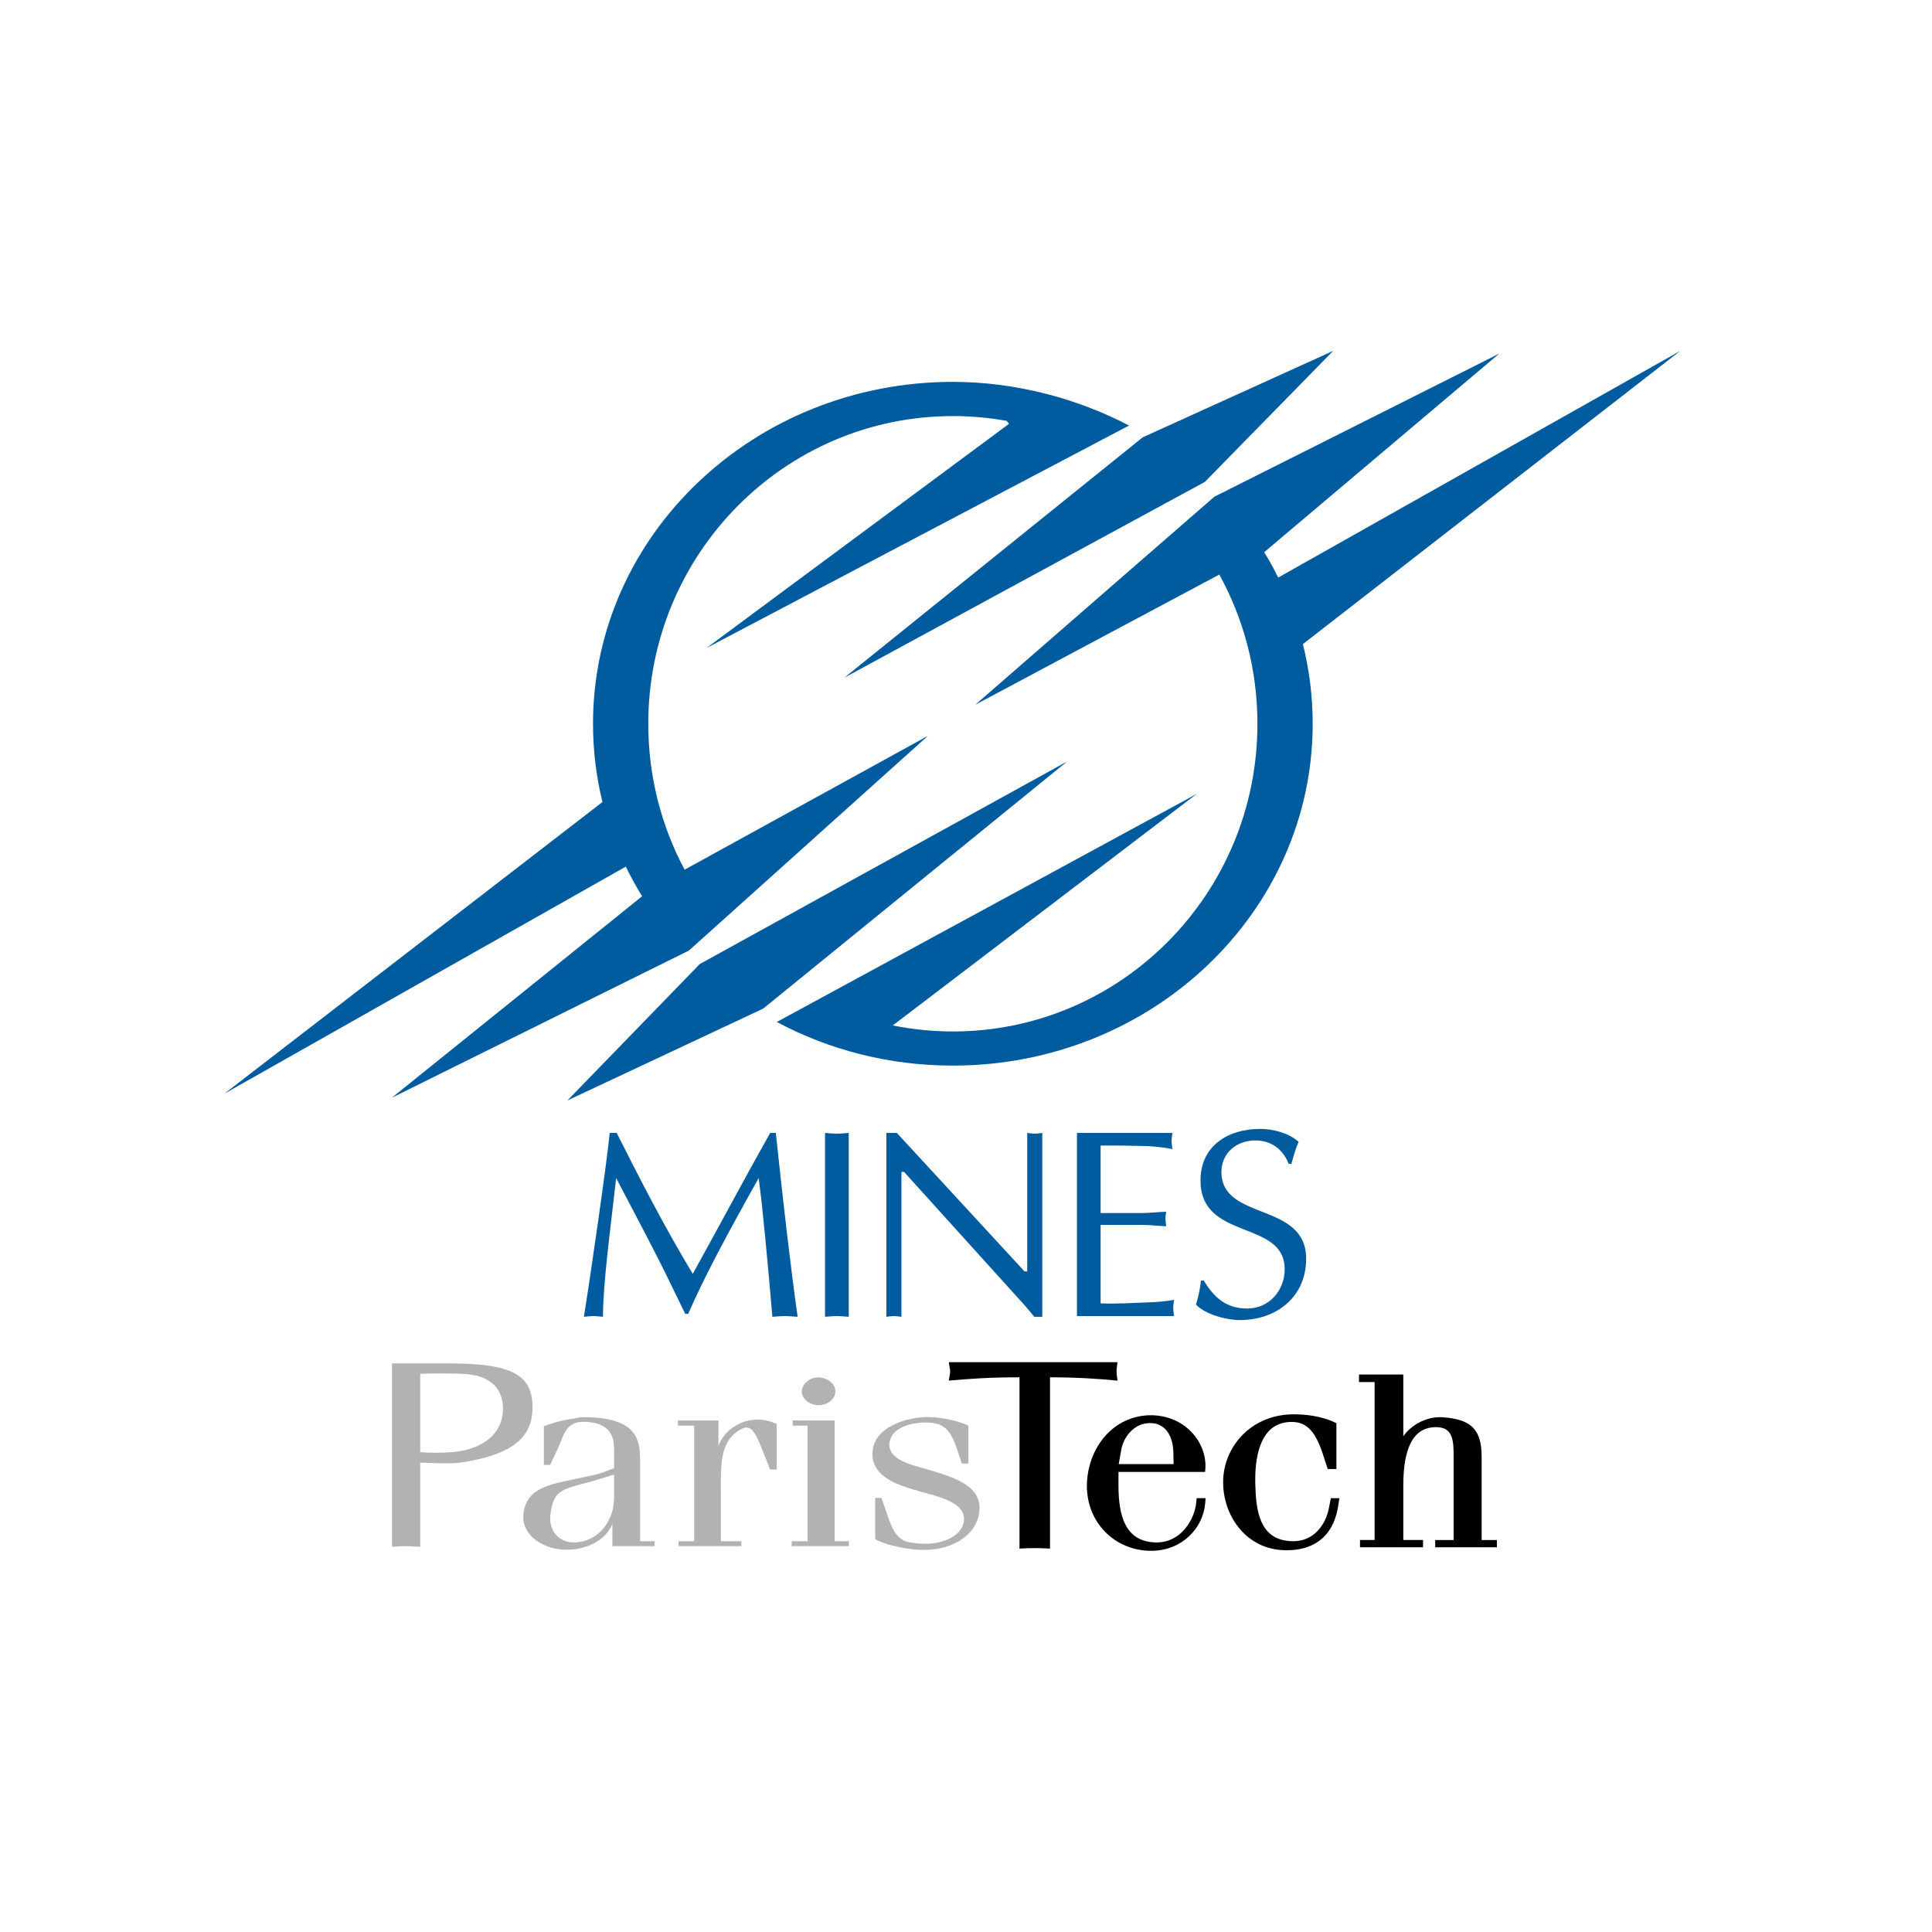 <?xml version="1.0" encoding="UTF-8" standalone="no"?>
<svg
   xmlns:dc="http://purl.org/dc/elements/1.1/"
   xmlns:cc="http://creativecommons.org/ns#"
   xmlns:rdf="http://www.w3.org/1999/02/22-rdf-syntax-ns#"
   xmlns:svg="http://www.w3.org/2000/svg"
   xmlns="http://www.w3.org/2000/svg"
   xmlns:sodipodi="http://sodipodi.sourceforge.net/DTD/sodipodi-0.dtd"
   xmlns:inkscape="http://www.inkscape.org/namespaces/inkscape"
   width="398.038"
   height="398.039"
   version="1.1"
   id="svg28"
   sodipodi:docname="mines_paristech.svg"
   inkscape:version="0.92.2 2405546, 2018-03-11">
  <defs
     id="defs32" />
  <sodipodi:namedview
     pagecolor="#ffffff"
     bordercolor="#666666"
     borderopacity="1"
     objecttolerance="10"
     gridtolerance="10"
     guidetolerance="10"
     inkscape:pageopacity="0"
     inkscape:pageshadow="2"
     inkscape:window-width="1364"
     inkscape:window-height="732"
     id="namedview30"
     showgrid="false"
     fit-margin-top="0"
     fit-margin-left="0"
     fit-margin-right="0"
     fit-margin-bottom="0"
     inkscape:zoom="0.9516129"
     inkscape:cx="121.61257"
     inkscape:cy="201.74819"
     inkscape:window-x="0"
     inkscape:window-y="35"
     inkscape:window-maximized="0"
     inkscape:current-layer="svg28" />
  <desc
     id="desc2">Logo of Mines ParisTech</desc>
  <g
     id="g26"
     transform="translate(46.223,72.29)">
    <path
       id="path248"
       d="m 201.777,191.531 c 2.158,3.545 4.645,5.764 8.966,5.764 4.492,0 7.709,-3.705 7.709,-8.094 0,-10.299 -17.342,-5.76 -17.342,-18.279 0,-7.139 5.646,-10.631 12.292,-10.631 2.662,0 5.871,0.829 7.93,2.659 -0.668,1.444 -1.058,2.995 -1.501,4.538 h -0.558 c -1.158,-2.987 -3.598,-4.821 -6.857,-4.821 -3.831,0 -6.994,2.552 -6.994,6.49 0,10.184 17.453,6.081 17.453,17.881 0,7.93 -6.154,12.64 -13.679,12.64 -2.716,0 -7.147,-1.161 -9.034,-3.213 0.554,-1.608 0.837,-3.274 1.054,-4.935 h 0.561 z"
       inkscape:connector-curvature="0"
       style="fill:#005c9e;fill-rule:nonzero" />
    <path
       id="path252"
       d="m 180.531,177.622 h 8.584 c 1.666,0 3.27,-0.222 4.928,-0.267 -0.05,0.439 -0.16,0.94 -0.16,1.433 0,0.451 0.111,0.944 0.16,1.559 -1.658,-0.065 -3.262,-0.279 -4.928,-0.279 h -8.584 v 16.174 c 3.381,0.118 6.712,-0.107 10.031,-0.222 1.715,-0.053 3.377,-0.218 5.092,-0.5 -0.053,0.615 -0.168,1.112 -0.168,1.669 0,0.546 0.115,1.108 0.168,1.665 H 175.656 v -37.733 h 19.661 c -0.05,0.611 -0.164,1.1 -0.164,1.662 0,0.558 0.115,1.112 0.164,1.662 -1.654,-0.332 -3.323,-0.493 -4.974,-0.607 l -5.55,-0.114 h -4.263 v 13.901 -2e-5 z"
       inkscape:connector-curvature="0"
       style="fill:#005c9e;fill-rule:nonzero" />
    <path
       id="path256"
       d="m 123.758,161.12 c 0.772,0.061 1.604,0.153 2.437,0.153 0.779,0 1.551,-0.092 2.445,-0.153 v 37.879 c -0.894,-0.046 -1.666,-0.145 -2.445,-0.145 -0.833,0 -1.665,0.099 -2.437,0.145 z"
       inkscape:connector-curvature="0"
       style="fill:#005c9e;fill-rule:nonzero" />
    <path
       id="path260"
       d="m 168.513,198.999 h -1.654 c -0.611,-0.772 -1.727,-2.101 -2.888,-3.365 l -23.932,-26.476 h -0.546 v 29.841 c -0.569,-0.046 -1.05,-0.145 -1.551,-0.145 -0.554,0 -1.058,0.099 -1.555,0.145 v -37.879 h 2.162 l 26.312,28.535 h 0.55 v -28.535 c 0.501,0.061 1.001,0.153 1.555,0.153 0.489,0 0.997,-0.092 1.547,-0.153 v 37.879 z"
       inkscape:connector-curvature="0"
       style="fill:#005c9e;fill-rule:nonzero" />
    <path
       id="path264"
       d="m 113.616,161.12 c 1.444,13.679 2.995,27.316 4.496,37.879 -1.001,-0.046 -1.772,-0.145 -2.609,-0.145 -0.886,0 -1.769,0.099 -2.601,0.145 -0.94,-11.128 -2.051,-23.088 -2.823,-28.573 -6.433,11.475 -11.189,20.33 -14.516,27.973 h -0.611 l -3.041,-6.253 c -3.549,-7.319 -7.43,-14.523 -11.192,-21.72 -1.211,10.807 -2.716,21.77 -2.716,28.573 -0.718,-0.046 -1.325,-0.145 -1.937,-0.145 -0.722,0 -1.337,0.099 -1.99,0.145 1.432,-8.904 4.763,-32.053 5.314,-37.879 h 1.44 c 4.427,8.794 9.748,19.226 15.673,29.032 5.268,-9.481 10.363,-19.115 15.952,-29.032 h 1.161 -1e-5 z"
       inkscape:connector-curvature="0"
       style="fill:#005c9e;fill-rule:nonzero" />
    <path
       id="path268"
       d="m 154.704,72.908 49.247,-42.856 58.716,-29.498 -48.433,40.919 c 1.043,1.7 2.009,3.442 2.88,5.23 L 299.954,1e-5 222.206,60.409 c 1.318,5.271 2.017,10.765 2.017,16.414 0,38.898 -33.188,70.428 -74.134,70.428 -13.175,0 -25.548,-3.258 -36.27,-8.988 l 86.51,-46.989 -62.624,47.704 c 4.003,0.802 8.148,1.238 12.384,1.238 34.662,0 62.75,-28.386 62.75,-63.392 0,-11.154 -2.85,-21.632 -7.858,-30.743 l -50.278,26.828 v 0 l 3e-5,-2e-5 z"
       inkscape:connector-curvature="0"
       style="fill:#005c9e;fill-rule:nonzero" />
    <path
       id="path272"
       d="m 94.823,106.884 c -4.783,-8.95 -7.487,-19.184 -7.487,-30.059 0,-35.01 28.092,-63.392 62.754,-63.392 3.782,0 7.495,0.336 11.093,0.986 l 0.481,0.607 -62.334,46.191 87.06,-45.839 C 175.779,9.831 163.047,6.385 150.089,6.385 c -40.946,0 -74.137,31.541 -74.137,70.44 0,5.543 0.672,10.937 1.948,16.12 L -2e-5,153.037 82.71,106.254 c 1.02,2.097 2.135,4.133 3.354,6.108 L 34.502,153.873 95.72,123.539 144.967,79.304 94.823,106.884"
       inkscape:connector-curvature="0"
       style="fill:#005c9e;fill-rule:nonzero" />
    <path
       id="path276"
       d="m 70.676,154.435 27.267,-28.107 75.689,-41.737 -62.613,50.912 -40.342,18.932 h -2e-5 z"
       inkscape:connector-curvature="0"
       style="fill:#005c9e;fill-rule:nonzero" />
    <path
       id="path280"
       d="M 127.716,67.338 189.202,17.809 228.441,0 202.01,26.992 127.716,67.338 v 2e-5 z"
       inkscape:connector-curvature="0"
       style="fill:#005c9e;fill-rule:nonzero" />
    <path
       id="path284"
       d="m 40.35,229.054 c 1.654,0 5.974,0.378 8.958,-0.111 9.359,-1.562 14.183,-4.603 14.183,-11.28 0,-6.681 -4.229,-9.061 -17.102,-9.061 H 34.54 v 37.787 c 0.921,-0.054 1.914,-0.138 2.903,-0.138 0.924,0 1.845,0.084 2.907,0.138 v -17.335 z m 0,-18.294 c 1.986,-0.107 6.704,-0.168 9.561,0.057 5.241,0.382 7.499,3.369 7.499,7.12 0,4.905 -3.851,8.4 -10.49,8.946 -2.258,0.168 -4.916,0.168 -6.57,0 v -16.124 z"
       inkscape:connector-curvature="0"
       style="fill:#b1b2b4;fill-rule:nonzero" />
    <path
       id="path288"
       d="m 80.295,230.184 -1.073,0.416 c -2.422,0.951 -2.353,0.829 -6.784,1.784 -5.21,1.131 -10.57,1.784 -10.853,7.736 -0.149,3.751 3.782,6.612 8.209,6.849 4.355,0.237 8.717,-1.677 10.146,-5.298 v 4.58 h 8.713 v -1.016 h -2.998 v -16.605 c 0,-4.401 -0.783,-8.507 -10.215,-8.923 -2.575,-0.122 -2.185,0.114 -4.042,0.348 -2.147,0.302 -4.141,0.966 -5.566,1.501 v 7.968 h 1.276 l 1.574,-3.331 c 1.356,-2.857 1.543,-5.948 6.184,-5.531 4.645,0.409 5.428,2.968 5.428,5.703 v 3.82 h -1.8e-4 l -2e-5,2e-5 z m 0,3.747 c 0,1.539 0.069,2.498 -0.141,4.041 -0.5,3.457 -3.216,7.262 -7.716,7.506 -3.786,0.241 -5.573,-2.739 -5.283,-5.478 0.638,-6.131 2.999,-5.355 10.283,-7.617 l 2.857,-0.894 v 2.441 z"
       inkscape:connector-curvature="0"
       style="fill:#b1b2b4;fill-rule:nonzero" />
    <path
       id="path292"
       d="M 106.515,246.251 H 93.584 v -1.016 h 3.216 v -23.806 h -3.361 v -1.073 h 8.358 v 5.421 c 0.355,-1.96 3.354,-5.596 8.072,-5.596 1.356,0 2.571,0.306 3.931,0.89 v 9.405 h -1.36 l -1.719,-4.343 c -1.215,-3.041 -2.143,-4.996 -4,-4.106 -4.847,2.322 -4.424,7.911 -4.424,13.152 v 10.058 h 4.217 v 1.016 z"
       inkscape:connector-curvature="0"
       style="fill:#b1b2b4;fill-rule:nonzero" />
    <path
       id="path296"
       d="m 125.879,214.351 c 0,1.662 -1.635,2.857 -3.495,2.857 -1.788,0 -3.43,-1.31 -3.43,-2.804 0,-1.478 1.574,-2.915 3.358,-2.915 1.933,0 3.568,1.303 3.568,2.861 m -8.996,31.9 v -1.016 h 3.285 v -23.806 h -3.071 v -1.073 h 8.641 v 24.879 h 2.934 v 1.016 h -11.788 z"
       inkscape:connector-curvature="0"
       style="fill:#b1b2b4;fill-rule:nonzero" />
    <path
       id="path300"
       d="m 151.006,226.43 c -1.348,-4.049 -2.716,-5.653 -6.414,-5.653 -3.22,0 -7.296,1.073 -7.583,4.347 -0.21,2.922 3.43,4.106 6.715,5 5.573,1.605 12.071,3.27 11.85,8.454 -0.141,4.935 -5.065,8.568 -11.777,8.446 -3.854,-0.053 -8.213,-1.303 -9.71,-2.2 v -8.507 h 1.287 l 1.497,4.282 c 1.646,4.825 3.495,4.882 6.429,5.123 4.064,0.352 8.71,-1.31 9.061,-4.645 0.508,-4.106 -6.066,-5.18 -10.211,-6.429 -2.926,-0.898 -8.637,-2.498 -8.637,-7.376 0,-5.715 7.426,-7.625 11.353,-7.625 3.289,0 7.067,1.07 8.427,1.784 v 7.8 h -1.36 l -0.928,-2.8 z"
       inkscape:connector-curvature="0"
       style="fill:#b1b2b4;fill-rule:nonzero" />
    <path
       id="path304"
       d="m 169.862,246.5 c -1.058,-0.057 -1.979,-0.084 -2.896,-0.084 -0.993,0 -1.99,0.027 -2.907,0.084 v -35.277 c -6.7,0 -10.749,0.328 -14.52,0.661 0.065,-0.546 0.233,-1.104 0.233,-1.646 0,-0.546 -0.168,-1.035 -0.233,-1.635 h 34.192 c -0.069,0.6 -0.161,1.089 -0.161,1.635 0,0.542 0.092,1.1 0.161,1.646 -3.32,-0.332 -7.965,-0.661 -13.87,-0.661 z"
       inkscape:connector-curvature="0"
       style="fill:#000000;fill-rule:nonzero" />
    <path
       id="path308"
       d="m 169.862,246.5 0.011,-0.245 c -1.062,-0.057 -1.983,-0.084 -2.907,-0.084 -0.997,0 -2.002,0.027 -2.922,0.084 l 0.015,0.245 h 0.245 v -35.522 h -0.245 c -6.708,0 -10.768,0.329 -14.542,0.661 l 0.023,0.244 0.241,0.03 c 0.061,-0.519 0.237,-1.085 0.237,-1.677 -0.004,-0.6 -0.176,-1.093 -0.237,-1.662 l -0.241,0.027 v 0.245 h 34.192 v -0.245 l -0.245,-0.027 c -0.065,0.588 -0.16,1.085 -0.16,1.662 0,0.569 0.095,1.135 0.16,1.677 l 0.245,-0.03 0.023,-0.241 c -3.327,-0.336 -7.98,-0.665 -13.893,-0.665 h -0.245 v 35.522 h 0.245 l 0.011,-0.245 -0.011,0.245 h 0.244 v -35.277 h -0.244 v 0.244 c 5.894,0 10.532,0.329 13.843,0.661 l 0.306,0.03 -0.038,-0.306 c -0.069,-0.554 -0.157,-1.1 -0.157,-1.616 0,-0.516 0.088,-0.997 0.157,-1.608 l 0.031,-0.271 h -34.739 l 0.03,0.271 c 0.073,0.634 0.237,1.115 0.233,1.608 0.004,0.493 -0.16,1.043 -0.233,1.616 l -0.038,0.302 0.302,-0.027 c 3.77,-0.332 7.808,-0.661 14.5,-0.661 v -0.244 h -0.244 v 35.537 l 0.26,-0.015 c 0.909,-0.057 1.903,-0.084 2.892,-0.084 0.913,0 1.826,0.027 2.884,0.084 l 0.256,0.011 v -0.256 h -0.244 z"
       inkscape:connector-curvature="0"
       style="fill:#000000;fill-rule:nonzero" />
    <path
       id="path312"
       d="m 201.896,236.614 h -1.356 l -0.069,0.71 c -0.355,3.568 -3.297,8.687 -8.862,8.396 -6.28,-0.298 -7.644,-5.776 -7.644,-11.972 v -3.029 H 201.827 c 0.638,-5.482 -3.938,-11.25 -11.074,-11.192 -7.357,0.118 -12.354,6.25 -12.785,13.507 -0.428,7.923 5.493,14.054 13.217,13.935 6.062,-0.122 10.207,-4.584 10.642,-9.531 l 0.069,-0.825 v -2e-5 z m -17.358,-10.249 c 0.504,-2.846 2.785,-5.589 5.921,-5.703 3.789,-0.176 5.229,3.155 5.294,6.131 l 0.069,2.796 h -11.857 l 0.573,-3.224 z"
       inkscape:connector-curvature="0"
       style="fill:#000000;fill-rule:nonzero" />
    <path
       id="path316"
       d="m 201.896,236.614 v -0.245 h -1.356 -0.222 l -0.092,0.932 c -0.336,3.384 -3.071,8.198 -8.167,8.186 l -0.435,-0.011 c -3.071,-0.157 -4.874,-1.528 -5.974,-3.644 -1.096,-2.116 -1.44,-5.004 -1.44,-8.083 v -2.785 h 17.835 l 0.027,-0.218 c 0.038,-0.348 0.061,-0.699 0.061,-1.05 -0.012,-5.264 -4.511,-10.402 -11.273,-10.413 h -0.111 c -7.506,0.122 -12.594,6.383 -13.026,13.737 l -0.023,0.821 c 0,3.789 1.444,7.136 3.824,9.531 2.38,2.399 5.699,3.843 9.439,3.843 h 0.225 c 6.188,-0.126 10.436,-4.687 10.883,-9.756 l 0.065,-0.825 0.023,-0.264 h -0.264 v 0.245 l -0.245,-0.019 -0.069,0.822 c -0.428,4.825 -4.465,9.187 -10.402,9.309 h -0.218 c -7.22,-0.004 -12.77,-5.562 -12.774,-12.885 l 0.023,-0.791 c 0.432,-7.162 5.336,-13.16 12.545,-13.278 h 0.103 c 6.502,0 10.78,4.939 10.78,9.924 l -0.057,0.993 0.244,0.031 v -0.244 h -18.107 v 3.274 c 0.004,3.113 0.34,6.066 1.494,8.308 1.15,2.246 3.171,3.763 6.383,3.908 l 0.462,0.011 c 5.451,-0.015 8.301,-5.077 8.652,-8.626 l 0.05,-0.493 h 1.134 v -0.245 l -0.245,-0.019 0.245,0.019 h -2e-4 3e-5 z m -17.358,-10.249 0.241,0.042 c 0.485,-2.758 2.704,-5.398 5.692,-5.501 l 0.275,-0.008 c 3.385,-0.004 4.683,3.048 4.764,5.898 l 0.061,2.548 h -11.311 l 0.52,-2.937 -0.241,-0.042 -0.241,-0.042 -0.573,3.224 -0.05,0.286 h 12.396 l -0.073,-3.048 c -0.05,-2.945 -1.49,-6.368 -5.252,-6.376 l -0.298,0.008 c -3.281,0.13 -5.631,2.972 -6.15,5.906 l 0.241,0.042 z"
       inkscape:connector-curvature="0"
       style="fill:#000000;fill-rule:nonzero" />
    <path
       id="path320"
       d="m 227.505,230.124 -0.71,-2.147 c -1.57,-5.172 -3.43,-7.491 -6.715,-7.56 -6.929,-0.115 -8.072,7.384 -7.927,13.038 0.145,5.241 0.718,11.968 8.003,12.025 4.286,0.053 6.933,-3.335 7.636,-6.971 l 0.374,-1.895 h 1.272 l -0.206,1.31 c -1.066,6.838 -5.573,8.984 -10.574,8.923 -8.072,-0.061 -12.644,-7.086 -12.644,-13.748 0,-6.968 5.356,-13.454 13.71,-13.756 2.143,-0.05 5.852,0.126 9.141,1.727 v 9.053 h -1.36 1.8e-4 z"
       inkscape:connector-curvature="0"
       style="fill:#000000;fill-rule:nonzero" />
    <path
       id="path324"
       d="m 227.505,230.124 0.233,-0.076 -0.71,-2.147 -0.233,0.076 0.233,-0.069 c -1.559,-5.187 -3.511,-7.666 -6.941,-7.735 l -0.161,-0.004 c -3.308,-0.007 -5.367,1.75 -6.528,4.16 -1.165,2.411 -1.501,5.474 -1.501,8.232 l 0.011,0.898 c 0.076,2.628 0.248,5.646 1.345,8.053 1.092,2.41 3.178,4.194 6.899,4.213 h 0.099 c 4.378,0 7.078,-3.487 7.781,-7.17 l 0.332,-1.696 h 0.787 l -0.16,1.028 c -1.054,6.628 -5.272,8.694 -10.119,8.717 h -0.21 c -7.911,-0.057 -12.396,-6.941 -12.403,-13.504 0.004,-6.845 5.252,-13.209 13.473,-13.511 l 0.623,-0.008 c 2.174,0 5.47,0.279 8.404,1.711 l 0.107,-0.221 h -0.245 v 8.809 h -1.115 v 0.245 l 0.233,-0.076 -0.233,0.076 v 0.245 h 1.36 0.245 v -9.451 l -0.138,-0.065 c -3.041,-1.482 -6.402,-1.757 -8.618,-1.761 l -0.638,0.008 c -8.484,0.305 -13.95,6.906 -13.947,14 -0.008,6.761 4.653,13.928 12.888,13.993 h 0.214 c 4.981,0.023 9.55,-2.281 10.6,-9.133 l 0.206,-1.307 0.042,-0.283 h -1.555 -0.203 l -0.413,2.093 c -0.688,3.533 -3.216,6.777 -7.3,6.773 h -0.092 c -3.568,-0.038 -5.405,-1.65 -6.46,-3.927 -1.047,-2.28 -1.23,-5.248 -1.302,-7.861 l -0.012,-0.886 c 0,-2.716 0.34,-5.722 1.455,-8.018 1.123,-2.296 2.957,-3.877 6.085,-3.885 l 0.149,0.004 c 3.132,0.072 4.905,2.223 6.486,7.388 l 0.004,0.008 0.707,2.143 0.053,0.168 h 0.18 v -0.245 h -2e-4 l 2e-5,-2e-5 z"
       inkscape:connector-curvature="0"
       style="fill:#000000;fill-rule:nonzero" />
    <path
       id="path328"
       d="m 249.71,246.251 v -1.016 h 3.793 v -17.075 c 0,-3.392 0.065,-6.788 -4.08,-6.666 -5.993,0.176 -6.776,7.201 -6.776,12.438 v 11.303 h 4.064 v 1.016 h -12.495 v -1.016 h 3.01 v -33.027 h -3.216 v -1.07 h 8.637 v 13.507 c 0.852,-2.265 4.492,-5 8.35,-4.698 5.791,0.409 7.789,2.433 7.789,7.919 v 17.369 h 3.144 v 1.016 h -12.22 l 2e-5,2e-5 z"
       inkscape:connector-curvature="0"
       style="fill:#000000;fill-rule:nonzero" />
    <path
       id="path332"
       d="m 249.71,246.251 h 0.244 v -0.772 h 3.549 0.244 v -17.32 -0.302 c 0,-1.616 -0.008,-3.228 -0.523,-4.488 -0.508,-1.268 -1.616,-2.139 -3.587,-2.124 l -0.221,0.004 c -3.106,0.08 -4.905,1.99 -5.856,4.477 -0.967,2.487 -1.157,5.573 -1.157,8.205 v 11.548 h 4.064 v 0.527 H 234.46 v -0.527 h 2.766 0.245 v -33.516 h -3.216 v -0.581 h 8.148 v 13.263 l 0.47,0.088 c 0.749,-2.028 4.023,-4.58 7.54,-4.565 l 0.566,0.019 c 2.876,0.202 4.756,0.81 5.909,1.986 1.158,1.173 1.654,2.972 1.654,5.692 v 17.614 h 3.144 v 0.527 h -11.976 v 0.245 h 0.245 -0.245 v 0.245 h 12.465 v -1.261 -0.245 h -3.144 v -17.125 c 0,-2.766 -0.501,-4.722 -1.792,-6.036 -1.295,-1.31 -3.308,-1.921 -6.223,-2.128 l -0.604,-0.023 c -3.751,0.015 -7.124,2.605 -7.995,4.878 l 0.229,0.088 h 0.244 v -13.752 h -9.126 v 1.314 0.244 h 3.216 v 32.539 h -2.766 -0.244 v 1.261 0.245 h 12.984 v -1.261 -0.245 h -4.064 V 233.932 c -0.004,-2.609 0.199,-5.649 1.123,-8.03 0.936,-2.384 2.525,-4.072 5.417,-4.164 l 0.206,-0.004 c 1.841,0.015 2.663,0.714 3.136,1.822 0.466,1.119 0.489,2.689 0.485,4.301 v 0.302 16.831 h -3.549 -0.245 v 1.261 0.245 h 0.245 v -0.245 0 z"
       inkscape:connector-curvature="0"
       style="fill:#000000;fill-rule:nonzero" />
  </g>
</svg>

